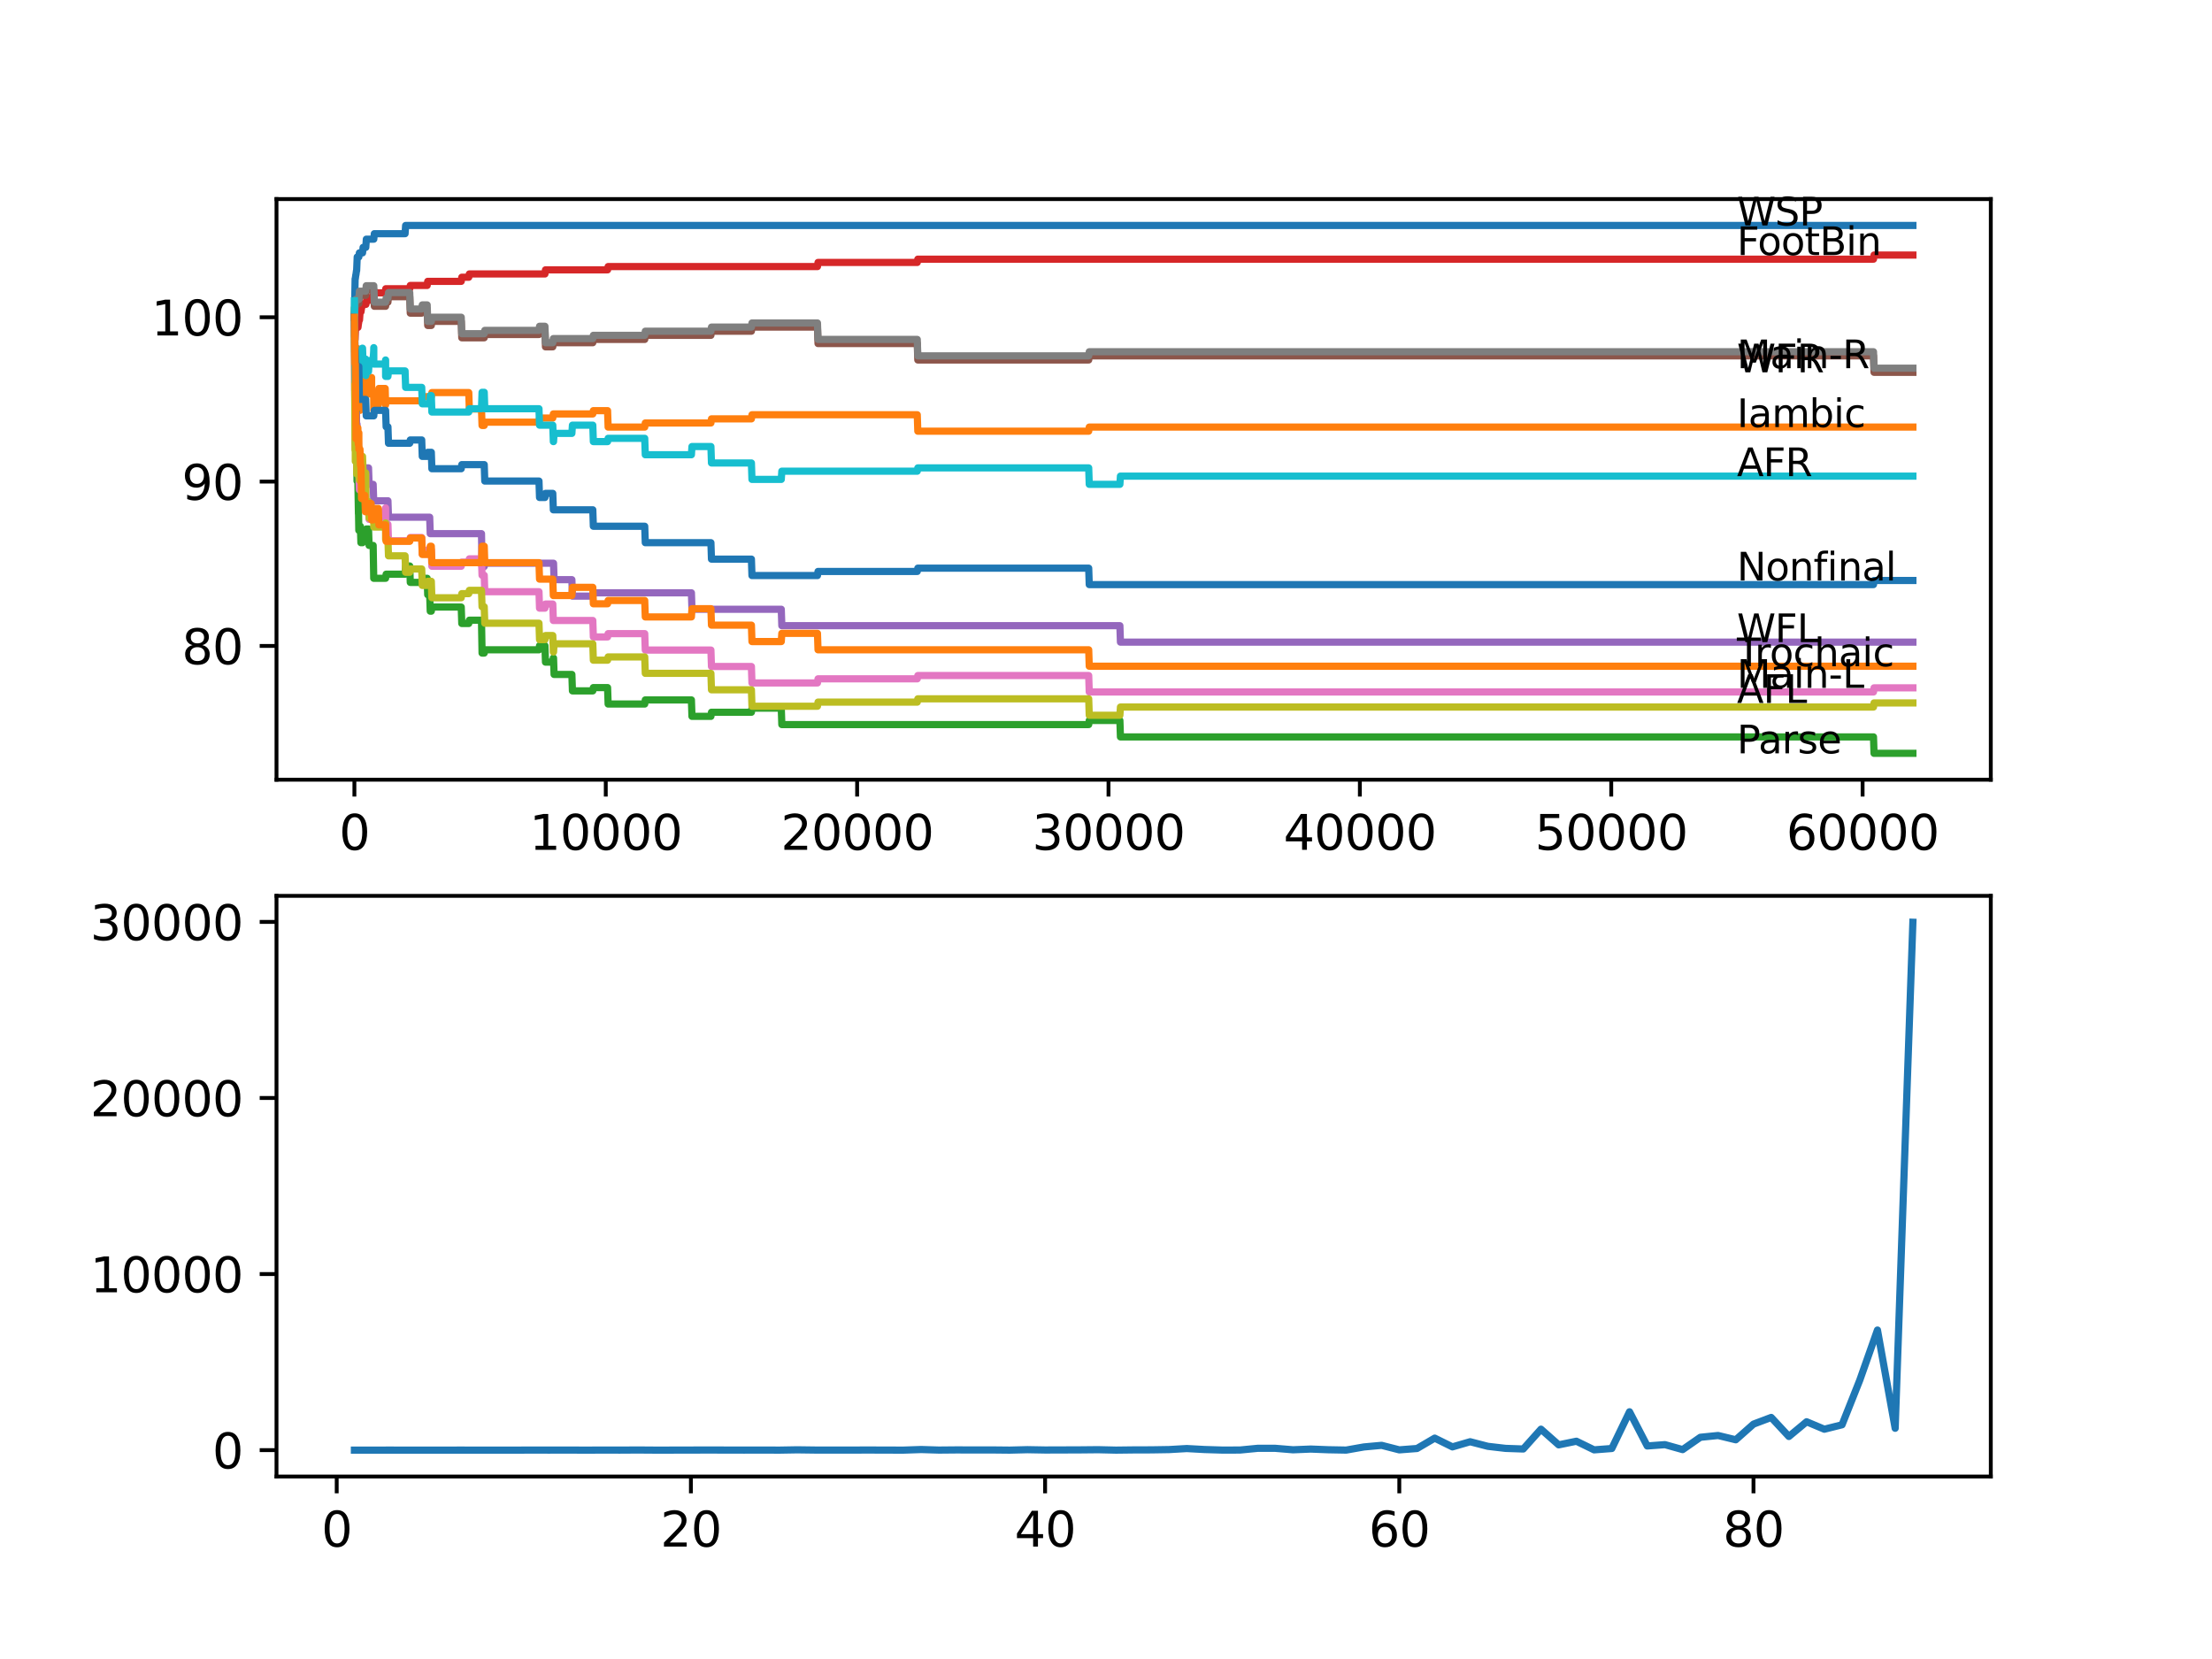 <?xml version="1.0" encoding="utf-8" standalone="no"?>
<!DOCTYPE svg PUBLIC "-//W3C//DTD SVG 1.1//EN"
  "http://www.w3.org/Graphics/SVG/1.1/DTD/svg11.dtd">
<svg xmlns:xlink="http://www.w3.org/1999/xlink" width="460.8pt" height="345.6pt" viewBox="0 0 460.8 345.6" xmlns="http://www.w3.org/2000/svg" version="1.1">
 <defs>
  <style type="text/css">*{stroke-linejoin: round; stroke-linecap: butt}</style>
 </defs>
 <g id="figure_1">
  <g id="patch_1">
   <path d="M 0 345.6 
L 460.8 345.6 
L 460.8 0 
L 0 0 
z
" style="fill: #ffffff"/>
  </g>
  <g id="axes_1">
   <g id="patch_2">
    <path d="M 57.6 162.432 
L 414.72 162.432 
L 414.72 41.472 
L 57.6 41.472 
z
" style="fill: #ffffff"/>
   </g>
   <g id="matplotlib.axis_1">
    <g id="xtick_1">
     <g id="line2d_1">
      <defs>
       <path id="m74690808aa" d="M 0 0 
L 0 3.5 
" style="stroke: #000000; stroke-width: 0.8"/>
      </defs>
      <g>
       <use xlink:href="#m74690808aa" x="73.827" y="162.432" style="stroke: #000000; stroke-width: 0.8"/>
      </g>
     </g>
     <g id="text_1">
      <!-- 0 -->
      <g transform="translate(70.646 177.03)scale(0.1 -0.1)">
       <defs>
        <path id="DejaVuSans-30" d="M 2034 4250 
Q 1547 4250 1301 3770 
Q 1056 3291 1056 2328 
Q 1056 1369 1301 889 
Q 1547 409 2034 409 
Q 2525 409 2770 889 
Q 3016 1369 3016 2328 
Q 3016 3291 2770 3770 
Q 2525 4250 2034 4250 
z
M 2034 4750 
Q 2819 4750 3233 4129 
Q 3647 3509 3647 2328 
Q 3647 1150 3233 529 
Q 2819 -91 2034 -91 
Q 1250 -91 836 529 
Q 422 1150 422 2328 
Q 422 3509 836 4129 
Q 1250 4750 2034 4750 
z
" transform="scale(0.016)"/>
       </defs>
       <use xlink:href="#DejaVuSans-30"/>
      </g>
     </g>
    </g>
    <g id="xtick_2">
     <g id="line2d_2">
      <g>
       <use xlink:href="#m74690808aa" x="126.192" y="162.432" style="stroke: #000000; stroke-width: 0.8"/>
      </g>
     </g>
     <g id="text_2">
      <!-- 10000 -->
      <g transform="translate(110.286 177.03)scale(0.1 -0.1)">
       <defs>
        <path id="DejaVuSans-31" d="M 794 531 
L 1825 531 
L 1825 4091 
L 703 3866 
L 703 4441 
L 1819 4666 
L 2450 4666 
L 2450 531 
L 3481 531 
L 3481 0 
L 794 0 
L 794 531 
z
" transform="scale(0.016)"/>
       </defs>
       <use xlink:href="#DejaVuSans-31"/>
       <use xlink:href="#DejaVuSans-30" x="63.623"/>
       <use xlink:href="#DejaVuSans-30" x="127.246"/>
       <use xlink:href="#DejaVuSans-30" x="190.869"/>
       <use xlink:href="#DejaVuSans-30" x="254.492"/>
      </g>
     </g>
    </g>
    <g id="xtick_3">
     <g id="line2d_3">
      <g>
       <use xlink:href="#m74690808aa" x="178.556" y="162.432" style="stroke: #000000; stroke-width: 0.8"/>
      </g>
     </g>
     <g id="text_3">
      <!-- 20000 -->
      <g transform="translate(162.65 177.03)scale(0.1 -0.1)">
       <defs>
        <path id="DejaVuSans-32" d="M 1228 531 
L 3431 531 
L 3431 0 
L 469 0 
L 469 531 
Q 828 903 1448 1529 
Q 2069 2156 2228 2338 
Q 2531 2678 2651 2914 
Q 2772 3150 2772 3378 
Q 2772 3750 2511 3984 
Q 2250 4219 1831 4219 
Q 1534 4219 1204 4116 
Q 875 4013 500 3803 
L 500 4441 
Q 881 4594 1212 4672 
Q 1544 4750 1819 4750 
Q 2544 4750 2975 4387 
Q 3406 4025 3406 3419 
Q 3406 3131 3298 2873 
Q 3191 2616 2906 2266 
Q 2828 2175 2409 1742 
Q 1991 1309 1228 531 
z
" transform="scale(0.016)"/>
       </defs>
       <use xlink:href="#DejaVuSans-32"/>
       <use xlink:href="#DejaVuSans-30" x="63.623"/>
       <use xlink:href="#DejaVuSans-30" x="127.246"/>
       <use xlink:href="#DejaVuSans-30" x="190.869"/>
       <use xlink:href="#DejaVuSans-30" x="254.492"/>
      </g>
     </g>
    </g>
    <g id="xtick_4">
     <g id="line2d_4">
      <g>
       <use xlink:href="#m74690808aa" x="230.921" y="162.432" style="stroke: #000000; stroke-width: 0.8"/>
      </g>
     </g>
     <g id="text_4">
      <!-- 30000 -->
      <g transform="translate(215.015 177.03)scale(0.1 -0.1)">
       <defs>
        <path id="DejaVuSans-33" d="M 2597 2516 
Q 3050 2419 3304 2112 
Q 3559 1806 3559 1356 
Q 3559 666 3084 287 
Q 2609 -91 1734 -91 
Q 1441 -91 1130 -33 
Q 819 25 488 141 
L 488 750 
Q 750 597 1062 519 
Q 1375 441 1716 441 
Q 2309 441 2620 675 
Q 2931 909 2931 1356 
Q 2931 1769 2642 2001 
Q 2353 2234 1838 2234 
L 1294 2234 
L 1294 2753 
L 1863 2753 
Q 2328 2753 2575 2939 
Q 2822 3125 2822 3475 
Q 2822 3834 2567 4026 
Q 2313 4219 1838 4219 
Q 1578 4219 1281 4162 
Q 984 4106 628 3988 
L 628 4550 
Q 988 4650 1302 4700 
Q 1616 4750 1894 4750 
Q 2613 4750 3031 4423 
Q 3450 4097 3450 3541 
Q 3450 3153 3228 2886 
Q 3006 2619 2597 2516 
z
" transform="scale(0.016)"/>
       </defs>
       <use xlink:href="#DejaVuSans-33"/>
       <use xlink:href="#DejaVuSans-30" x="63.623"/>
       <use xlink:href="#DejaVuSans-30" x="127.246"/>
       <use xlink:href="#DejaVuSans-30" x="190.869"/>
       <use xlink:href="#DejaVuSans-30" x="254.492"/>
      </g>
     </g>
    </g>
    <g id="xtick_5">
     <g id="line2d_5">
      <g>
       <use xlink:href="#m74690808aa" x="283.285" y="162.432" style="stroke: #000000; stroke-width: 0.8"/>
      </g>
     </g>
     <g id="text_5">
      <!-- 40000 -->
      <g transform="translate(267.379 177.03)scale(0.1 -0.1)">
       <defs>
        <path id="DejaVuSans-34" d="M 2419 4116 
L 825 1625 
L 2419 1625 
L 2419 4116 
z
M 2253 4666 
L 3047 4666 
L 3047 1625 
L 3713 1625 
L 3713 1100 
L 3047 1100 
L 3047 0 
L 2419 0 
L 2419 1100 
L 313 1100 
L 313 1709 
L 2253 4666 
z
" transform="scale(0.016)"/>
       </defs>
       <use xlink:href="#DejaVuSans-34"/>
       <use xlink:href="#DejaVuSans-30" x="63.623"/>
       <use xlink:href="#DejaVuSans-30" x="127.246"/>
       <use xlink:href="#DejaVuSans-30" x="190.869"/>
       <use xlink:href="#DejaVuSans-30" x="254.492"/>
      </g>
     </g>
    </g>
    <g id="xtick_6">
     <g id="line2d_6">
      <g>
       <use xlink:href="#m74690808aa" x="335.65" y="162.432" style="stroke: #000000; stroke-width: 0.8"/>
      </g>
     </g>
     <g id="text_6">
      <!-- 50000 -->
      <g transform="translate(319.744 177.03)scale(0.1 -0.1)">
       <defs>
        <path id="DejaVuSans-35" d="M 691 4666 
L 3169 4666 
L 3169 4134 
L 1269 4134 
L 1269 2991 
Q 1406 3038 1543 3061 
Q 1681 3084 1819 3084 
Q 2600 3084 3056 2656 
Q 3513 2228 3513 1497 
Q 3513 744 3044 326 
Q 2575 -91 1722 -91 
Q 1428 -91 1123 -41 
Q 819 9 494 109 
L 494 744 
Q 775 591 1075 516 
Q 1375 441 1709 441 
Q 2250 441 2565 725 
Q 2881 1009 2881 1497 
Q 2881 1984 2565 2268 
Q 2250 2553 1709 2553 
Q 1456 2553 1204 2497 
Q 953 2441 691 2322 
L 691 4666 
z
" transform="scale(0.016)"/>
       </defs>
       <use xlink:href="#DejaVuSans-35"/>
       <use xlink:href="#DejaVuSans-30" x="63.623"/>
       <use xlink:href="#DejaVuSans-30" x="127.246"/>
       <use xlink:href="#DejaVuSans-30" x="190.869"/>
       <use xlink:href="#DejaVuSans-30" x="254.492"/>
      </g>
     </g>
    </g>
    <g id="xtick_7">
     <g id="line2d_7">
      <g>
       <use xlink:href="#m74690808aa" x="388.014" y="162.432" style="stroke: #000000; stroke-width: 0.8"/>
      </g>
     </g>
     <g id="text_7">
      <!-- 60000 -->
      <g transform="translate(372.108 177.03)scale(0.1 -0.1)">
       <defs>
        <path id="DejaVuSans-36" d="M 2113 2584 
Q 1688 2584 1439 2293 
Q 1191 2003 1191 1497 
Q 1191 994 1439 701 
Q 1688 409 2113 409 
Q 2538 409 2786 701 
Q 3034 994 3034 1497 
Q 3034 2003 2786 2293 
Q 2538 2584 2113 2584 
z
M 3366 4563 
L 3366 3988 
Q 3128 4100 2886 4159 
Q 2644 4219 2406 4219 
Q 1781 4219 1451 3797 
Q 1122 3375 1075 2522 
Q 1259 2794 1537 2939 
Q 1816 3084 2150 3084 
Q 2853 3084 3261 2657 
Q 3669 2231 3669 1497 
Q 3669 778 3244 343 
Q 2819 -91 2113 -91 
Q 1303 -91 875 529 
Q 447 1150 447 2328 
Q 447 3434 972 4092 
Q 1497 4750 2381 4750 
Q 2619 4750 2861 4703 
Q 3103 4656 3366 4563 
z
" transform="scale(0.016)"/>
       </defs>
       <use xlink:href="#DejaVuSans-36"/>
       <use xlink:href="#DejaVuSans-30" x="63.623"/>
       <use xlink:href="#DejaVuSans-30" x="127.246"/>
       <use xlink:href="#DejaVuSans-30" x="190.869"/>
       <use xlink:href="#DejaVuSans-30" x="254.492"/>
      </g>
     </g>
    </g>
   </g>
   <g id="matplotlib.axis_2">
    <g id="ytick_1">
     <g id="line2d_8">
      <defs>
       <path id="ma8c30346f3" d="M 0 0 
L -3.5 0 
" style="stroke: #000000; stroke-width: 0.8"/>
      </defs>
      <g>
       <use xlink:href="#ma8c30346f3" x="57.6" y="134.564" style="stroke: #000000; stroke-width: 0.8"/>
      </g>
     </g>
     <g id="text_8">
      <!-- 80 -->
      <g transform="translate(37.875 138.364)scale(0.1 -0.1)">
       <defs>
        <path id="DejaVuSans-38" d="M 2034 2216 
Q 1584 2216 1326 1975 
Q 1069 1734 1069 1313 
Q 1069 891 1326 650 
Q 1584 409 2034 409 
Q 2484 409 2743 651 
Q 3003 894 3003 1313 
Q 3003 1734 2745 1975 
Q 2488 2216 2034 2216 
z
M 1403 2484 
Q 997 2584 770 2862 
Q 544 3141 544 3541 
Q 544 4100 942 4425 
Q 1341 4750 2034 4750 
Q 2731 4750 3128 4425 
Q 3525 4100 3525 3541 
Q 3525 3141 3298 2862 
Q 3072 2584 2669 2484 
Q 3125 2378 3379 2068 
Q 3634 1759 3634 1313 
Q 3634 634 3220 271 
Q 2806 -91 2034 -91 
Q 1263 -91 848 271 
Q 434 634 434 1313 
Q 434 1759 690 2068 
Q 947 2378 1403 2484 
z
M 1172 3481 
Q 1172 3119 1398 2916 
Q 1625 2713 2034 2713 
Q 2441 2713 2670 2916 
Q 2900 3119 2900 3481 
Q 2900 3844 2670 4047 
Q 2441 4250 2034 4250 
Q 1625 4250 1398 4047 
Q 1172 3844 1172 3481 
z
" transform="scale(0.016)"/>
       </defs>
       <use xlink:href="#DejaVuSans-38"/>
       <use xlink:href="#DejaVuSans-30" x="63.623"/>
      </g>
     </g>
    </g>
    <g id="ytick_2">
     <g id="line2d_9">
      <g>
       <use xlink:href="#ma8c30346f3" x="57.6" y="100.326" style="stroke: #000000; stroke-width: 0.8"/>
      </g>
     </g>
     <g id="text_9">
      <!-- 90 -->
      <g transform="translate(37.875 104.125)scale(0.1 -0.1)">
       <defs>
        <path id="DejaVuSans-39" d="M 703 97 
L 703 672 
Q 941 559 1184 500 
Q 1428 441 1663 441 
Q 2288 441 2617 861 
Q 2947 1281 2994 2138 
Q 2813 1869 2534 1725 
Q 2256 1581 1919 1581 
Q 1219 1581 811 2004 
Q 403 2428 403 3163 
Q 403 3881 828 4315 
Q 1253 4750 1959 4750 
Q 2769 4750 3195 4129 
Q 3622 3509 3622 2328 
Q 3622 1225 3098 567 
Q 2575 -91 1691 -91 
Q 1453 -91 1209 -44 
Q 966 3 703 97 
z
M 1959 2075 
Q 2384 2075 2632 2365 
Q 2881 2656 2881 3163 
Q 2881 3666 2632 3958 
Q 2384 4250 1959 4250 
Q 1534 4250 1286 3958 
Q 1038 3666 1038 3163 
Q 1038 2656 1286 2365 
Q 1534 2075 1959 2075 
z
" transform="scale(0.016)"/>
       </defs>
       <use xlink:href="#DejaVuSans-39"/>
       <use xlink:href="#DejaVuSans-30" x="63.623"/>
      </g>
     </g>
    </g>
    <g id="ytick_3">
     <g id="line2d_10">
      <g>
       <use xlink:href="#ma8c30346f3" x="57.6" y="66.087" style="stroke: #000000; stroke-width: 0.8"/>
      </g>
     </g>
     <g id="text_10">
      <!-- 100 -->
      <g transform="translate(31.512 69.886)scale(0.1 -0.1)">
       <use xlink:href="#DejaVuSans-31"/>
       <use xlink:href="#DejaVuSans-30" x="63.623"/>
       <use xlink:href="#DejaVuSans-30" x="127.246"/>
      </g>
     </g>
    </g>
   </g>
   <g id="line2d_11">
    <path d="M 73.833 66.087 
L 73.979 58.098 
L 74.011 58.098 
L 74.126 57.242 
L 74.147 57.242 
L 74.262 56.386 
L 74.294 56.386 
L 74.414 53.533 
L 74.749 53.533 
L 74.864 52.677 
L 75.524 52.677 
L 75.639 51.535 
L 76.2 51.535 
L 76.315 49.823 
L 77.865 49.823 
L 77.98 48.682 
L 84.384 48.682 
L 84.499 46.97 
L 398.487 46.97 
L 398.487 46.97 
" clip-path="url(#pec6a83ce6c)" style="fill: none; stroke: #1f77b4; stroke-width: 1.5; stroke-linecap: square"/>
   </g>
   <g id="line2d_12">
    <path d="M 73.833 66.087 
L 73.854 66.087 
L 73.969 80.924 
L 73.985 79.212 
L 74.011 79.212 
L 74.058 80.638 
L 74.147 72.649 
L 74.262 76.073 
L 74.55 76.073 
L 74.571 72.649 
L 74.66 76.073 
L 74.692 76.073 
L 74.754 79.497 
L 74.801 78.641 
L 74.89 78.641 
L 74.99 85.489 
L 75.006 82.065 
L 75.199 82.065 
L 75.315 78.641 
L 75.357 78.641 
L 75.472 82.065 
L 75.995 82.065 
L 76.111 78.641 
L 76.231 78.641 
L 76.346 82.065 
L 77.31 82.065 
L 77.414 78.641 
L 77.42 82.065 
L 77.849 82.065 
L 77.865 85.489 
L 77.959 84.348 
L 78.813 84.348 
L 78.928 80.924 
L 80.242 80.924 
L 80.326 84.348 
L 80.352 83.492 
L 87.851 83.492 
L 87.966 82.636 
L 89.851 82.636 
L 89.966 81.78 
L 97.653 81.78 
L 97.769 85.204 
L 100.303 85.204 
L 100.418 88.627 
L 100.874 88.627 
L 100.989 87.943 
L 112.279 87.943 
L 112.394 87.087 
L 115.154 87.087 
L 115.269 86.231 
L 123.49 86.231 
L 123.605 85.546 
L 126.569 85.546 
L 126.684 88.97 
L 134.308 88.97 
L 134.424 88.114 
L 148.096 88.114 
L 148.211 87.258 
L 156.532 87.258 
L 156.647 86.402 
L 191.082 86.402 
L 191.197 89.826 
L 226.795 89.826 
L 226.91 88.97 
L 398.487 88.97 
L 398.487 88.97 
" clip-path="url(#pec6a83ce6c)" style="fill: none; stroke: #ff7f0e; stroke-width: 1.5; stroke-linecap: square"/>
   </g>
   <g id="line2d_13">
    <path d="M 73.833 66.087 
L 73.854 64.09 
L 73.885 73.22 
L 73.906 73.22 
L 74.032 84.062 
L 74.053 84.062 
L 74.084 83.377 
L 74.089 86.801 
L 74.142 86.801 
L 74.147 86.801 
L 74.246 85.945 
L 74.377 100.212 
L 74.55 100.212 
L 74.671 107.059 
L 74.692 107.059 
L 74.749 110.483 
L 74.801 109.627 
L 75.069 109.627 
L 75.184 113.051 
L 75.524 113.051 
L 75.639 111.91 
L 76.2 111.91 
L 76.315 110.198 
L 76.77 110.198 
L 76.886 113.622 
L 77.734 113.622 
L 77.854 120.469 
L 80.326 120.469 
L 80.441 119.614 
L 84.384 119.614 
L 84.499 117.902 
L 85.353 117.902 
L 85.468 121.325 
L 87.851 121.325 
L 87.966 120.469 
L 88.987 120.469 
L 89.102 123.893 
L 89.511 123.893 
L 89.626 127.317 
L 89.851 127.317 
L 89.966 126.461 
L 96.082 126.461 
L 96.198 129.885 
L 97.653 129.885 
L 97.769 129.2 
L 100.303 129.2 
L 100.423 136.048 
L 100.874 136.048 
L 100.989 135.363 
L 112.279 135.363 
L 112.394 134.507 
L 113.52 134.507 
L 113.635 137.931 
L 115.154 137.931 
L 115.269 137.075 
L 115.311 137.075 
L 115.426 140.499 
L 119.133 140.499 
L 119.248 143.923 
L 123.49 143.923 
L 123.605 143.238 
L 126.569 143.238 
L 126.684 146.662 
L 134.308 146.662 
L 134.424 145.806 
L 144.033 145.806 
L 144.148 149.23 
L 148.096 149.23 
L 148.211 148.374 
L 156.532 148.374 
L 156.647 147.518 
L 162.753 147.518 
L 162.868 150.942 
L 226.795 150.942 
L 226.91 150.086 
L 233.293 150.086 
L 233.408 153.51 
L 390.282 153.51 
L 390.397 156.934 
L 398.487 156.934 
L 398.487 156.934 
" clip-path="url(#pec6a83ce6c)" style="fill: none; stroke: #2ca02c; stroke-width: 1.5; stroke-linecap: square"/>
   </g>
   <g id="line2d_14">
    <path d="M 73.833 69.511 
L 73.854 69.511 
L 73.917 67.285 
L 73.922 70.709 
L 73.953 70.709 
L 73.958 70.709 
L 74.079 68.198 
L 74.571 68.198 
L 74.686 67.342 
L 74.692 67.342 
L 74.807 66.657 
L 74.89 66.657 
L 75.011 64.946 
L 75.205 64.946 
L 75.32 64.09 
L 75.357 64.09 
L 75.472 63.405 
L 76.231 63.405 
L 76.346 62.549 
L 77.414 62.549 
L 77.53 61.693 
L 77.849 61.693 
L 77.964 61.008 
L 80.242 61.008 
L 80.357 60.152 
L 85.353 60.152 
L 85.468 59.467 
L 88.987 59.467 
L 89.102 58.611 
L 96.082 58.611 
L 96.198 57.755 
L 97.653 57.755 
L 97.769 57.071 
L 113.52 57.071 
L 113.635 56.215 
L 126.569 56.215 
L 126.684 55.53 
L 170.293 55.53 
L 170.409 54.674 
L 191.082 54.674 
L 191.197 53.989 
L 390.282 53.989 
L 390.397 53.133 
L 398.487 53.133 
L 398.487 53.133 
" clip-path="url(#pec6a83ce6c)" style="fill: none; stroke: #d62728; stroke-width: 1.5; stroke-linecap: square"/>
   </g>
   <g id="line2d_15">
    <path d="M 73.833 66.087 
L 73.838 66.087 
L 73.854 65.231 
L 73.88 74.361 
L 74 83.492 
L 74.026 83.492 
L 74.142 86.915 
L 74.147 86.915 
L 74.246 86.059 
L 74.294 89.483 
L 74.356 88.342 
L 74.367 88.342 
L 74.482 91.766 
L 74.639 91.766 
L 74.754 95.19 
L 75.069 95.19 
L 75.184 98.614 
L 75.524 98.614 
L 75.639 97.472 
L 76.77 97.472 
L 76.886 100.896 
L 77.734 100.896 
L 77.849 104.32 
L 80.813 104.32 
L 80.928 107.744 
L 89.511 107.744 
L 89.626 111.168 
L 100.303 111.168 
L 100.423 118.016 
L 100.874 118.016 
L 100.989 117.331 
L 115.311 117.331 
L 115.426 120.755 
L 119.133 120.755 
L 119.248 124.179 
L 123.49 124.179 
L 123.605 123.494 
L 144.033 123.494 
L 144.148 126.918 
L 162.753 126.918 
L 162.868 130.342 
L 233.293 130.342 
L 233.408 133.766 
L 398.487 133.766 
L 398.487 133.766 
" clip-path="url(#pec6a83ce6c)" style="fill: none; stroke: #9467bd; stroke-width: 1.5; stroke-linecap: square"/>
   </g>
   <g id="line2d_16">
    <path d="M 73.833 66.087 
L 73.848 66.087 
L 73.964 64.09 
L 74.011 64.09 
L 74.126 63.234 
L 74.749 63.234 
L 74.87 61.522 
L 76.179 61.522 
L 76.294 60.38 
L 77.865 60.38 
L 77.98 63.804 
L 80.326 63.804 
L 80.441 62.948 
L 80.813 62.948 
L 80.928 61.807 
L 85.353 61.807 
L 85.468 65.231 
L 87.851 65.231 
L 87.966 64.375 
L 88.987 64.375 
L 89.102 67.799 
L 89.851 67.799 
L 89.966 66.943 
L 96.082 66.943 
L 96.198 70.367 
L 100.874 70.367 
L 100.989 69.682 
L 112.279 69.682 
L 112.394 68.826 
L 113.52 68.826 
L 113.635 72.25 
L 115.154 72.25 
L 115.269 71.394 
L 123.49 71.394 
L 123.605 70.709 
L 134.308 70.709 
L 134.424 69.853 
L 148.096 69.853 
L 148.211 68.997 
L 156.532 68.997 
L 156.647 68.141 
L 170.293 68.141 
L 170.409 71.565 
L 191.082 71.565 
L 191.197 74.989 
L 226.795 74.989 
L 226.91 74.133 
L 390.282 74.133 
L 390.397 77.557 
L 398.487 77.557 
L 398.487 77.557 
" clip-path="url(#pec6a83ce6c)" style="fill: none; stroke: #8c564b; stroke-width: 1.5; stroke-linecap: square"/>
   </g>
   <g id="line2d_17">
    <path d="M 73.833 69.511 
L 73.838 68.369 
L 73.88 81.38 
L 73.885 80.695 
L 74.006 90.111 
L 74.011 90.111 
L 74.026 93.535 
L 74.121 92.165 
L 74.147 92.165 
L 74.152 95.589 
L 74.257 94.448 
L 74.294 94.448 
L 74.346 97.872 
L 74.403 96.731 
L 74.571 96.731 
L 74.686 95.875 
L 74.692 95.875 
L 74.749 95.19 
L 74.754 98.614 
L 74.87 102.038 
L 74.89 102.038 
L 75.011 100.326 
L 75.205 100.326 
L 75.32 99.47 
L 75.357 99.47 
L 75.472 98.785 
L 76.179 98.785 
L 76.231 105.633 
L 76.294 104.777 
L 76.77 104.777 
L 76.886 108.201 
L 77.414 108.201 
L 77.53 107.345 
L 77.849 107.345 
L 77.964 106.66 
L 80.242 106.66 
L 80.326 105.804 
L 80.331 109.228 
L 80.336 109.228 
L 80.813 109.228 
L 80.928 112.652 
L 85.353 112.652 
L 85.468 111.967 
L 87.851 111.967 
L 87.966 115.391 
L 88.987 115.391 
L 89.102 114.535 
L 89.851 114.535 
L 89.966 117.959 
L 96.082 117.959 
L 96.198 117.103 
L 97.653 117.103 
L 97.769 116.418 
L 100.303 116.418 
L 100.418 119.842 
L 100.874 119.842 
L 100.989 123.266 
L 112.279 123.266 
L 112.394 126.69 
L 113.52 126.69 
L 113.635 125.834 
L 115.154 125.834 
L 115.269 129.257 
L 123.49 129.257 
L 123.605 132.681 
L 126.569 132.681 
L 126.684 131.997 
L 134.308 131.997 
L 134.424 135.42 
L 148.096 135.42 
L 148.211 138.844 
L 156.532 138.844 
L 156.647 142.268 
L 170.293 142.268 
L 170.409 141.412 
L 191.082 141.412 
L 191.197 140.727 
L 226.795 140.727 
L 226.91 144.151 
L 390.282 144.151 
L 390.397 143.295 
L 398.487 143.295 
L 398.487 143.295 
" clip-path="url(#pec6a83ce6c)" style="fill: none; stroke: #e377c2; stroke-width: 1.5; stroke-linecap: square"/>
   </g>
   <g id="line2d_18">
    <path d="M 73.833 66.087 
L 73.848 66.087 
L 73.969 63.234 
L 74.011 63.234 
L 74.126 62.378 
L 74.749 62.378 
L 74.87 60.666 
L 76.179 60.666 
L 76.294 59.524 
L 77.865 59.524 
L 77.98 62.948 
L 80.326 62.948 
L 80.441 62.092 
L 80.813 62.092 
L 80.928 60.951 
L 85.353 60.951 
L 85.468 64.375 
L 87.851 64.375 
L 87.966 63.519 
L 88.987 63.519 
L 89.102 66.943 
L 89.851 66.943 
L 89.966 66.087 
L 96.082 66.087 
L 96.198 69.511 
L 100.874 69.511 
L 100.989 68.826 
L 112.279 68.826 
L 112.394 67.97 
L 113.52 67.97 
L 113.635 71.394 
L 115.154 71.394 
L 115.269 70.538 
L 123.49 70.538 
L 123.605 69.853 
L 134.308 69.853 
L 134.424 68.997 
L 148.096 68.997 
L 148.211 68.141 
L 156.532 68.141 
L 156.647 67.285 
L 170.293 67.285 
L 170.409 70.709 
L 191.082 70.709 
L 191.197 74.133 
L 226.795 74.133 
L 226.91 73.277 
L 390.282 73.277 
L 390.397 76.701 
L 398.487 76.701 
L 398.487 76.701 
" clip-path="url(#pec6a83ce6c)" style="fill: none; stroke: #7f7f7f; stroke-width: 1.5; stroke-linecap: square"/>
   </g>
   <g id="line2d_19">
    <path d="M 73.833 69.511 
L 73.958 93.82 
L 73.974 92.679 
L 74.011 92.679 
L 74.016 96.103 
L 74.089 92.451 
L 74.121 92.451 
L 74.147 92.451 
L 74.152 95.875 
L 74.257 93.021 
L 74.273 93.021 
L 74.294 91.88 
L 74.314 98.728 
L 74.372 94.733 
L 74.571 94.733 
L 74.686 93.877 
L 74.692 93.877 
L 74.749 93.193 
L 74.754 96.616 
L 74.87 100.04 
L 74.89 100.04 
L 75.011 98.328 
L 75.069 98.328 
L 75.184 96.616 
L 75.205 96.616 
L 75.32 95.76 
L 75.357 95.76 
L 75.472 95.076 
L 75.524 95.076 
L 75.639 98.5 
L 76.179 98.5 
L 76.231 105.347 
L 76.294 104.491 
L 76.77 104.491 
L 76.886 107.915 
L 77.414 107.915 
L 77.53 107.059 
L 77.849 107.059 
L 77.865 106.375 
L 77.87 109.798 
L 77.938 109.798 
L 80.242 109.798 
L 80.326 108.942 
L 80.331 112.366 
L 80.336 112.366 
L 80.813 112.366 
L 80.928 115.79 
L 84.384 115.79 
L 84.499 119.214 
L 85.353 119.214 
L 85.468 118.529 
L 87.851 118.529 
L 87.966 121.953 
L 88.987 121.953 
L 89.102 121.097 
L 89.851 121.097 
L 89.966 124.521 
L 96.082 124.521 
L 96.198 123.665 
L 97.653 123.665 
L 97.769 122.98 
L 100.303 122.98 
L 100.418 126.404 
L 100.874 126.404 
L 100.989 129.828 
L 112.279 129.828 
L 112.394 133.252 
L 113.52 133.252 
L 113.635 132.396 
L 115.154 132.396 
L 115.269 135.82 
L 115.311 135.82 
L 115.426 134.108 
L 123.49 134.108 
L 123.605 137.532 
L 126.569 137.532 
L 126.684 136.847 
L 134.308 136.847 
L 134.424 140.271 
L 148.096 140.271 
L 148.211 143.695 
L 156.532 143.695 
L 156.647 147.119 
L 170.293 147.119 
L 170.409 146.263 
L 191.082 146.263 
L 191.197 145.578 
L 226.795 145.578 
L 226.91 149.002 
L 233.293 149.002 
L 233.408 147.29 
L 390.282 147.29 
L 390.397 146.434 
L 398.487 146.434 
L 398.487 146.434 
" clip-path="url(#pec6a83ce6c)" style="fill: none; stroke: #bcbd22; stroke-width: 1.5; stroke-linecap: square"/>
   </g>
   <g id="line2d_20">
    <path d="M 73.833 62.663 
L 73.958 78.983 
L 73.964 77.842 
L 73.969 77.842 
L 74.011 76.13 
L 74.016 79.554 
L 74.079 77.043 
L 74.084 77.043 
L 74.147 75.902 
L 74.152 79.326 
L 74.189 78.185 
L 74.246 78.185 
L 74.294 75.331 
L 74.314 82.179 
L 74.341 82.179 
L 74.346 82.179 
L 74.472 78.185 
L 74.55 78.185 
L 74.571 81.608 
L 74.66 79.041 
L 74.692 79.041 
L 74.812 77.5 
L 74.89 77.5 
L 75.011 75.788 
L 75.069 75.788 
L 75.184 74.076 
L 75.205 74.076 
L 75.32 73.22 
L 75.357 73.22 
L 75.472 72.535 
L 75.524 72.535 
L 75.639 75.959 
L 76.179 75.959 
L 76.2 74.818 
L 76.205 78.242 
L 76.278 77.386 
L 76.77 77.386 
L 76.886 75.674 
L 77.414 75.674 
L 77.53 74.818 
L 77.734 74.818 
L 77.849 73.106 
L 77.865 72.421 
L 77.87 75.845 
L 77.938 75.845 
L 80.242 75.845 
L 80.326 74.989 
L 80.331 78.413 
L 80.336 78.413 
L 80.813 78.413 
L 80.928 77.272 
L 84.384 77.272 
L 84.499 80.695 
L 87.851 80.695 
L 87.966 84.119 
L 89.511 84.119 
L 89.626 82.407 
L 89.851 82.407 
L 89.966 85.831 
L 97.653 85.831 
L 97.769 85.146 
L 100.303 85.146 
L 100.423 81.723 
L 100.874 81.723 
L 100.989 85.146 
L 112.279 85.146 
L 112.394 88.57 
L 115.154 88.57 
L 115.269 91.994 
L 115.311 91.994 
L 115.426 90.282 
L 119.133 90.282 
L 119.248 88.57 
L 123.49 88.57 
L 123.605 91.994 
L 126.569 91.994 
L 126.684 91.309 
L 134.308 91.309 
L 134.424 94.733 
L 144.033 94.733 
L 144.148 93.021 
L 148.096 93.021 
L 148.211 96.445 
L 156.532 96.445 
L 156.647 99.869 
L 162.753 99.869 
L 162.868 98.157 
L 191.082 98.157 
L 191.197 97.472 
L 226.795 97.472 
L 226.91 100.896 
L 233.293 100.896 
L 233.408 99.184 
L 398.487 99.184 
L 398.487 99.184 
" clip-path="url(#pec6a83ce6c)" style="fill: none; stroke: #17becf; stroke-width: 1.5; stroke-linecap: square"/>
   </g>
   <g id="line2d_21">
    <path d="M 73.833 66.087 
L 73.848 66.087 
L 73.969 72.935 
L 74.011 72.935 
L 74.126 76.358 
L 74.749 76.358 
L 74.87 83.206 
L 76.179 83.206 
L 76.294 86.63 
L 77.865 86.63 
L 77.98 85.489 
L 80.326 85.489 
L 80.441 88.913 
L 80.813 88.913 
L 80.928 92.337 
L 85.353 92.337 
L 85.468 91.652 
L 87.851 91.652 
L 87.966 95.076 
L 88.987 95.076 
L 89.102 94.22 
L 89.851 94.22 
L 89.966 97.644 
L 96.082 97.644 
L 96.198 96.788 
L 100.874 96.788 
L 100.989 100.212 
L 112.279 100.212 
L 112.394 103.635 
L 113.52 103.635 
L 113.635 102.779 
L 115.154 102.779 
L 115.269 106.203 
L 123.49 106.203 
L 123.605 109.627 
L 134.308 109.627 
L 134.424 113.051 
L 148.096 113.051 
L 148.211 116.475 
L 156.532 116.475 
L 156.647 119.899 
L 170.293 119.899 
L 170.409 119.043 
L 191.082 119.043 
L 191.197 118.358 
L 226.795 118.358 
L 226.91 121.782 
L 390.282 121.782 
L 390.397 120.926 
L 398.487 120.926 
L 398.487 120.926 
" clip-path="url(#pec6a83ce6c)" style="fill: none; stroke: #1f77b4; stroke-width: 1.5; stroke-linecap: square"/>
   </g>
   <g id="line2d_22">
    <path d="M 73.833 66.087 
L 73.958 75.845 
L 74.016 75.845 
L 74.147 88.856 
L 74.152 88 
L 74.157 91.424 
L 74.241 91.424 
L 74.273 91.424 
L 74.393 89.141 
L 74.55 89.141 
L 74.639 92.565 
L 74.66 90.853 
L 74.692 90.853 
L 74.754 90.168 
L 74.76 93.592 
L 74.781 93.592 
L 74.99 93.592 
L 75.105 97.016 
L 75.199 97.016 
L 75.32 103.864 
L 75.357 103.864 
L 75.472 103.179 
L 75.995 103.179 
L 76.111 106.603 
L 76.77 106.603 
L 76.886 104.891 
L 77.31 104.891 
L 77.425 108.315 
L 77.734 108.315 
L 77.849 106.603 
L 77.964 105.918 
L 78.813 105.918 
L 78.928 109.342 
L 80.326 109.342 
L 80.441 112.766 
L 85.353 112.766 
L 85.468 112.081 
L 87.851 112.081 
L 87.966 115.505 
L 89.511 115.505 
L 89.626 113.793 
L 89.851 113.793 
L 89.966 117.217 
L 100.303 117.217 
L 100.423 113.793 
L 100.874 113.793 
L 100.989 117.217 
L 112.279 117.217 
L 112.394 120.641 
L 115.154 120.641 
L 115.269 124.065 
L 119.133 124.065 
L 119.248 122.353 
L 123.49 122.353 
L 123.605 125.777 
L 126.569 125.777 
L 126.684 125.092 
L 134.308 125.092 
L 134.424 128.516 
L 144.033 128.516 
L 144.148 126.804 
L 148.096 126.804 
L 148.211 130.228 
L 156.532 130.228 
L 156.647 133.651 
L 162.753 133.651 
L 162.868 131.939 
L 170.293 131.939 
L 170.409 135.363 
L 226.795 135.363 
L 226.91 138.787 
L 398.487 138.787 
L 398.487 138.787 
" clip-path="url(#pec6a83ce6c)" style="fill: none; stroke: #ff7f0e; stroke-width: 1.5; stroke-linecap: square"/>
   </g>
   <g id="patch_3">
    <path d="M 57.6 162.432 
L 57.6 41.472 
" style="fill: none; stroke: #000000; stroke-width: 0.8; stroke-linejoin: miter; stroke-linecap: square"/>
   </g>
   <g id="patch_4">
    <path d="M 414.72 162.432 
L 414.72 41.472 
" style="fill: none; stroke: #000000; stroke-width: 0.8; stroke-linejoin: miter; stroke-linecap: square"/>
   </g>
   <g id="patch_5">
    <path d="M 57.6 162.432 
L 414.72 162.432 
" style="fill: none; stroke: #000000; stroke-width: 0.8; stroke-linejoin: miter; stroke-linecap: square"/>
   </g>
   <g id="patch_6">
    <path d="M 57.6 41.472 
L 414.72 41.472 
" style="fill: none; stroke: #000000; stroke-width: 0.8; stroke-linejoin: miter; stroke-linecap: square"/>
   </g>
   <g id="text_11">
    <!-- WSP -->
    <g transform="translate(361.832 46.97)scale(0.08 -0.08)">
     <defs>
      <path id="DejaVuSans-57" d="M 213 4666 
L 850 4666 
L 1831 722 
L 2809 4666 
L 3519 4666 
L 4500 722 
L 5478 4666 
L 6119 4666 
L 4947 0 
L 4153 0 
L 3169 4050 
L 2175 0 
L 1381 0 
L 213 4666 
z
" transform="scale(0.016)"/>
      <path id="DejaVuSans-53" d="M 3425 4513 
L 3425 3897 
Q 3066 4069 2747 4153 
Q 2428 4238 2131 4238 
Q 1616 4238 1336 4038 
Q 1056 3838 1056 3469 
Q 1056 3159 1242 3001 
Q 1428 2844 1947 2747 
L 2328 2669 
Q 3034 2534 3370 2195 
Q 3706 1856 3706 1288 
Q 3706 609 3251 259 
Q 2797 -91 1919 -91 
Q 1588 -91 1214 -16 
Q 841 59 441 206 
L 441 856 
Q 825 641 1194 531 
Q 1563 422 1919 422 
Q 2459 422 2753 634 
Q 3047 847 3047 1241 
Q 3047 1584 2836 1778 
Q 2625 1972 2144 2069 
L 1759 2144 
Q 1053 2284 737 2584 
Q 422 2884 422 3419 
Q 422 4038 858 4394 
Q 1294 4750 2059 4750 
Q 2388 4750 2728 4690 
Q 3069 4631 3425 4513 
z
" transform="scale(0.016)"/>
      <path id="DejaVuSans-50" d="M 1259 4147 
L 1259 2394 
L 2053 2394 
Q 2494 2394 2734 2622 
Q 2975 2850 2975 3272 
Q 2975 3691 2734 3919 
Q 2494 4147 2053 4147 
L 1259 4147 
z
M 628 4666 
L 2053 4666 
Q 2838 4666 3239 4311 
Q 3641 3956 3641 3272 
Q 3641 2581 3239 2228 
Q 2838 1875 2053 1875 
L 1259 1875 
L 1259 0 
L 628 0 
L 628 4666 
z
" transform="scale(0.016)"/>
     </defs>
     <use xlink:href="#DejaVuSans-57"/>
     <use xlink:href="#DejaVuSans-53" x="98.877"/>
     <use xlink:href="#DejaVuSans-50" x="162.354"/>
    </g>
   </g>
   <g id="text_12">
    <!-- Iambic -->
    <g transform="translate(361.832 88.97)scale(0.08 -0.08)">
     <defs>
      <path id="DejaVuSans-49" d="M 628 4666 
L 1259 4666 
L 1259 0 
L 628 0 
L 628 4666 
z
" transform="scale(0.016)"/>
      <path id="DejaVuSans-61" d="M 2194 1759 
Q 1497 1759 1228 1600 
Q 959 1441 959 1056 
Q 959 750 1161 570 
Q 1363 391 1709 391 
Q 2188 391 2477 730 
Q 2766 1069 2766 1631 
L 2766 1759 
L 2194 1759 
z
M 3341 1997 
L 3341 0 
L 2766 0 
L 2766 531 
Q 2569 213 2275 61 
Q 1981 -91 1556 -91 
Q 1019 -91 701 211 
Q 384 513 384 1019 
Q 384 1609 779 1909 
Q 1175 2209 1959 2209 
L 2766 2209 
L 2766 2266 
Q 2766 2663 2505 2880 
Q 2244 3097 1772 3097 
Q 1472 3097 1187 3025 
Q 903 2953 641 2809 
L 641 3341 
Q 956 3463 1253 3523 
Q 1550 3584 1831 3584 
Q 2591 3584 2966 3190 
Q 3341 2797 3341 1997 
z
" transform="scale(0.016)"/>
      <path id="DejaVuSans-6d" d="M 3328 2828 
Q 3544 3216 3844 3400 
Q 4144 3584 4550 3584 
Q 5097 3584 5394 3201 
Q 5691 2819 5691 2113 
L 5691 0 
L 5113 0 
L 5113 2094 
Q 5113 2597 4934 2840 
Q 4756 3084 4391 3084 
Q 3944 3084 3684 2787 
Q 3425 2491 3425 1978 
L 3425 0 
L 2847 0 
L 2847 2094 
Q 2847 2600 2669 2842 
Q 2491 3084 2119 3084 
Q 1678 3084 1418 2786 
Q 1159 2488 1159 1978 
L 1159 0 
L 581 0 
L 581 3500 
L 1159 3500 
L 1159 2956 
Q 1356 3278 1631 3431 
Q 1906 3584 2284 3584 
Q 2666 3584 2933 3390 
Q 3200 3197 3328 2828 
z
" transform="scale(0.016)"/>
      <path id="DejaVuSans-62" d="M 3116 1747 
Q 3116 2381 2855 2742 
Q 2594 3103 2138 3103 
Q 1681 3103 1420 2742 
Q 1159 2381 1159 1747 
Q 1159 1113 1420 752 
Q 1681 391 2138 391 
Q 2594 391 2855 752 
Q 3116 1113 3116 1747 
z
M 1159 2969 
Q 1341 3281 1617 3432 
Q 1894 3584 2278 3584 
Q 2916 3584 3314 3078 
Q 3713 2572 3713 1747 
Q 3713 922 3314 415 
Q 2916 -91 2278 -91 
Q 1894 -91 1617 61 
Q 1341 213 1159 525 
L 1159 0 
L 581 0 
L 581 4863 
L 1159 4863 
L 1159 2969 
z
" transform="scale(0.016)"/>
      <path id="DejaVuSans-69" d="M 603 3500 
L 1178 3500 
L 1178 0 
L 603 0 
L 603 3500 
z
M 603 4863 
L 1178 4863 
L 1178 4134 
L 603 4134 
L 603 4863 
z
" transform="scale(0.016)"/>
      <path id="DejaVuSans-63" d="M 3122 3366 
L 3122 2828 
Q 2878 2963 2633 3030 
Q 2388 3097 2138 3097 
Q 1578 3097 1268 2742 
Q 959 2388 959 1747 
Q 959 1106 1268 751 
Q 1578 397 2138 397 
Q 2388 397 2633 464 
Q 2878 531 3122 666 
L 3122 134 
Q 2881 22 2623 -34 
Q 2366 -91 2075 -91 
Q 1284 -91 818 406 
Q 353 903 353 1747 
Q 353 2603 823 3093 
Q 1294 3584 2113 3584 
Q 2378 3584 2631 3529 
Q 2884 3475 3122 3366 
z
" transform="scale(0.016)"/>
     </defs>
     <use xlink:href="#DejaVuSans-49"/>
     <use xlink:href="#DejaVuSans-61" x="29.492"/>
     <use xlink:href="#DejaVuSans-6d" x="90.771"/>
     <use xlink:href="#DejaVuSans-62" x="188.184"/>
     <use xlink:href="#DejaVuSans-69" x="251.66"/>
     <use xlink:href="#DejaVuSans-63" x="279.443"/>
    </g>
   </g>
   <g id="text_13">
    <!-- Parse -->
    <g transform="translate(361.832 156.934)scale(0.08 -0.08)">
     <defs>
      <path id="DejaVuSans-72" d="M 2631 2963 
Q 2534 3019 2420 3045 
Q 2306 3072 2169 3072 
Q 1681 3072 1420 2755 
Q 1159 2438 1159 1844 
L 1159 0 
L 581 0 
L 581 3500 
L 1159 3500 
L 1159 2956 
Q 1341 3275 1631 3429 
Q 1922 3584 2338 3584 
Q 2397 3584 2469 3576 
Q 2541 3569 2628 3553 
L 2631 2963 
z
" transform="scale(0.016)"/>
      <path id="DejaVuSans-73" d="M 2834 3397 
L 2834 2853 
Q 2591 2978 2328 3040 
Q 2066 3103 1784 3103 
Q 1356 3103 1142 2972 
Q 928 2841 928 2578 
Q 928 2378 1081 2264 
Q 1234 2150 1697 2047 
L 1894 2003 
Q 2506 1872 2764 1633 
Q 3022 1394 3022 966 
Q 3022 478 2636 193 
Q 2250 -91 1575 -91 
Q 1294 -91 989 -36 
Q 684 19 347 128 
L 347 722 
Q 666 556 975 473 
Q 1284 391 1588 391 
Q 1994 391 2212 530 
Q 2431 669 2431 922 
Q 2431 1156 2273 1281 
Q 2116 1406 1581 1522 
L 1381 1569 
Q 847 1681 609 1914 
Q 372 2147 372 2553 
Q 372 3047 722 3315 
Q 1072 3584 1716 3584 
Q 2034 3584 2315 3537 
Q 2597 3491 2834 3397 
z
" transform="scale(0.016)"/>
      <path id="DejaVuSans-65" d="M 3597 1894 
L 3597 1613 
L 953 1613 
Q 991 1019 1311 708 
Q 1631 397 2203 397 
Q 2534 397 2845 478 
Q 3156 559 3463 722 
L 3463 178 
Q 3153 47 2828 -22 
Q 2503 -91 2169 -91 
Q 1331 -91 842 396 
Q 353 884 353 1716 
Q 353 2575 817 3079 
Q 1281 3584 2069 3584 
Q 2775 3584 3186 3129 
Q 3597 2675 3597 1894 
z
M 3022 2063 
Q 3016 2534 2758 2815 
Q 2500 3097 2075 3097 
Q 1594 3097 1305 2825 
Q 1016 2553 972 2059 
L 3022 2063 
z
" transform="scale(0.016)"/>
     </defs>
     <use xlink:href="#DejaVuSans-50"/>
     <use xlink:href="#DejaVuSans-61" x="55.803"/>
     <use xlink:href="#DejaVuSans-72" x="117.082"/>
     <use xlink:href="#DejaVuSans-73" x="158.195"/>
     <use xlink:href="#DejaVuSans-65" x="210.295"/>
    </g>
   </g>
   <g id="text_14">
    <!-- FootBin -->
    <g transform="translate(361.832 53.133)scale(0.08 -0.08)">
     <defs>
      <path id="DejaVuSans-46" d="M 628 4666 
L 3309 4666 
L 3309 4134 
L 1259 4134 
L 1259 2759 
L 3109 2759 
L 3109 2228 
L 1259 2228 
L 1259 0 
L 628 0 
L 628 4666 
z
" transform="scale(0.016)"/>
      <path id="DejaVuSans-6f" d="M 1959 3097 
Q 1497 3097 1228 2736 
Q 959 2375 959 1747 
Q 959 1119 1226 758 
Q 1494 397 1959 397 
Q 2419 397 2687 759 
Q 2956 1122 2956 1747 
Q 2956 2369 2687 2733 
Q 2419 3097 1959 3097 
z
M 1959 3584 
Q 2709 3584 3137 3096 
Q 3566 2609 3566 1747 
Q 3566 888 3137 398 
Q 2709 -91 1959 -91 
Q 1206 -91 779 398 
Q 353 888 353 1747 
Q 353 2609 779 3096 
Q 1206 3584 1959 3584 
z
" transform="scale(0.016)"/>
      <path id="DejaVuSans-74" d="M 1172 4494 
L 1172 3500 
L 2356 3500 
L 2356 3053 
L 1172 3053 
L 1172 1153 
Q 1172 725 1289 603 
Q 1406 481 1766 481 
L 2356 481 
L 2356 0 
L 1766 0 
Q 1100 0 847 248 
Q 594 497 594 1153 
L 594 3053 
L 172 3053 
L 172 3500 
L 594 3500 
L 594 4494 
L 1172 4494 
z
" transform="scale(0.016)"/>
      <path id="DejaVuSans-42" d="M 1259 2228 
L 1259 519 
L 2272 519 
Q 2781 519 3026 730 
Q 3272 941 3272 1375 
Q 3272 1813 3026 2020 
Q 2781 2228 2272 2228 
L 1259 2228 
z
M 1259 4147 
L 1259 2741 
L 2194 2741 
Q 2656 2741 2882 2914 
Q 3109 3088 3109 3444 
Q 3109 3797 2882 3972 
Q 2656 4147 2194 4147 
L 1259 4147 
z
M 628 4666 
L 2241 4666 
Q 2963 4666 3353 4366 
Q 3744 4066 3744 3513 
Q 3744 3084 3544 2831 
Q 3344 2578 2956 2516 
Q 3422 2416 3680 2098 
Q 3938 1781 3938 1306 
Q 3938 681 3513 340 
Q 3088 0 2303 0 
L 628 0 
L 628 4666 
z
" transform="scale(0.016)"/>
      <path id="DejaVuSans-6e" d="M 3513 2113 
L 3513 0 
L 2938 0 
L 2938 2094 
Q 2938 2591 2744 2837 
Q 2550 3084 2163 3084 
Q 1697 3084 1428 2787 
Q 1159 2491 1159 1978 
L 1159 0 
L 581 0 
L 581 3500 
L 1159 3500 
L 1159 2956 
Q 1366 3272 1645 3428 
Q 1925 3584 2291 3584 
Q 2894 3584 3203 3211 
Q 3513 2838 3513 2113 
z
" transform="scale(0.016)"/>
     </defs>
     <use xlink:href="#DejaVuSans-46"/>
     <use xlink:href="#DejaVuSans-6f" x="53.895"/>
     <use xlink:href="#DejaVuSans-6f" x="115.076"/>
     <use xlink:href="#DejaVuSans-74" x="176.258"/>
     <use xlink:href="#DejaVuSans-42" x="215.467"/>
     <use xlink:href="#DejaVuSans-69" x="284.07"/>
     <use xlink:href="#DejaVuSans-6e" x="311.854"/>
    </g>
   </g>
   <g id="text_15">
    <!-- WFL -->
    <g transform="translate(361.832 133.766)scale(0.08 -0.08)">
     <defs>
      <path id="DejaVuSans-4c" d="M 628 4666 
L 1259 4666 
L 1259 531 
L 3531 531 
L 3531 0 
L 628 0 
L 628 4666 
z
" transform="scale(0.016)"/>
     </defs>
     <use xlink:href="#DejaVuSans-57"/>
     <use xlink:href="#DejaVuSans-46" x="98.877"/>
     <use xlink:href="#DejaVuSans-4c" x="156.396"/>
    </g>
   </g>
   <g id="text_16">
    <!-- WFR -->
    <g transform="translate(361.832 77.557)scale(0.08 -0.08)">
     <defs>
      <path id="DejaVuSans-52" d="M 2841 2188 
Q 3044 2119 3236 1894 
Q 3428 1669 3622 1275 
L 4263 0 
L 3584 0 
L 2988 1197 
Q 2756 1666 2539 1819 
Q 2322 1972 1947 1972 
L 1259 1972 
L 1259 0 
L 628 0 
L 628 4666 
L 2053 4666 
Q 2853 4666 3247 4331 
Q 3641 3997 3641 3322 
Q 3641 2881 3436 2590 
Q 3231 2300 2841 2188 
z
M 1259 4147 
L 1259 2491 
L 2053 2491 
Q 2509 2491 2742 2702 
Q 2975 2913 2975 3322 
Q 2975 3731 2742 3939 
Q 2509 4147 2053 4147 
L 1259 4147 
z
" transform="scale(0.016)"/>
     </defs>
     <use xlink:href="#DejaVuSans-57"/>
     <use xlink:href="#DejaVuSans-46" x="98.877"/>
     <use xlink:href="#DejaVuSans-52" x="156.396"/>
    </g>
   </g>
   <g id="text_17">
    <!-- Main-L -->
    <g transform="translate(361.832 143.295)scale(0.08 -0.08)">
     <defs>
      <path id="DejaVuSans-4d" d="M 628 4666 
L 1569 4666 
L 2759 1491 
L 3956 4666 
L 4897 4666 
L 4897 0 
L 4281 0 
L 4281 4097 
L 3078 897 
L 2444 897 
L 1241 4097 
L 1241 0 
L 628 0 
L 628 4666 
z
" transform="scale(0.016)"/>
      <path id="DejaVuSans-2d" d="M 313 2009 
L 1997 2009 
L 1997 1497 
L 313 1497 
L 313 2009 
z
" transform="scale(0.016)"/>
     </defs>
     <use xlink:href="#DejaVuSans-4d"/>
     <use xlink:href="#DejaVuSans-61" x="86.279"/>
     <use xlink:href="#DejaVuSans-69" x="147.559"/>
     <use xlink:href="#DejaVuSans-6e" x="175.342"/>
     <use xlink:href="#DejaVuSans-2d" x="238.721"/>
     <use xlink:href="#DejaVuSans-4c" x="274.805"/>
    </g>
   </g>
   <g id="text_18">
    <!-- Main-R -->
    <g transform="translate(361.832 76.701)scale(0.08 -0.08)">
     <use xlink:href="#DejaVuSans-4d"/>
     <use xlink:href="#DejaVuSans-61" x="86.279"/>
     <use xlink:href="#DejaVuSans-69" x="147.559"/>
     <use xlink:href="#DejaVuSans-6e" x="175.342"/>
     <use xlink:href="#DejaVuSans-2d" x="238.721"/>
     <use xlink:href="#DejaVuSans-52" x="274.805"/>
    </g>
   </g>
   <g id="text_19">
    <!-- AFL -->
    <g transform="translate(361.832 146.434)scale(0.08 -0.08)">
     <defs>
      <path id="DejaVuSans-41" d="M 2188 4044 
L 1331 1722 
L 3047 1722 
L 2188 4044 
z
M 1831 4666 
L 2547 4666 
L 4325 0 
L 3669 0 
L 3244 1197 
L 1141 1197 
L 716 0 
L 50 0 
L 1831 4666 
z
" transform="scale(0.016)"/>
     </defs>
     <use xlink:href="#DejaVuSans-41"/>
     <use xlink:href="#DejaVuSans-46" x="68.408"/>
     <use xlink:href="#DejaVuSans-4c" x="125.928"/>
    </g>
   </g>
   <g id="text_20">
    <!-- AFR -->
    <g transform="translate(361.832 99.184)scale(0.08 -0.08)">
     <use xlink:href="#DejaVuSans-41"/>
     <use xlink:href="#DejaVuSans-46" x="68.408"/>
     <use xlink:href="#DejaVuSans-52" x="125.928"/>
    </g>
   </g>
   <g id="text_21">
    <!-- Nonfinal -->
    <g transform="translate(361.832 120.926)scale(0.08 -0.08)">
     <defs>
      <path id="DejaVuSans-4e" d="M 628 4666 
L 1478 4666 
L 3547 763 
L 3547 4666 
L 4159 4666 
L 4159 0 
L 3309 0 
L 1241 3903 
L 1241 0 
L 628 0 
L 628 4666 
z
" transform="scale(0.016)"/>
      <path id="DejaVuSans-66" d="M 2375 4863 
L 2375 4384 
L 1825 4384 
Q 1516 4384 1395 4259 
Q 1275 4134 1275 3809 
L 1275 3500 
L 2222 3500 
L 2222 3053 
L 1275 3053 
L 1275 0 
L 697 0 
L 697 3053 
L 147 3053 
L 147 3500 
L 697 3500 
L 697 3744 
Q 697 4328 969 4595 
Q 1241 4863 1831 4863 
L 2375 4863 
z
" transform="scale(0.016)"/>
      <path id="DejaVuSans-6c" d="M 603 4863 
L 1178 4863 
L 1178 0 
L 603 0 
L 603 4863 
z
" transform="scale(0.016)"/>
     </defs>
     <use xlink:href="#DejaVuSans-4e"/>
     <use xlink:href="#DejaVuSans-6f" x="74.805"/>
     <use xlink:href="#DejaVuSans-6e" x="135.986"/>
     <use xlink:href="#DejaVuSans-66" x="199.365"/>
     <use xlink:href="#DejaVuSans-69" x="234.57"/>
     <use xlink:href="#DejaVuSans-6e" x="262.354"/>
     <use xlink:href="#DejaVuSans-61" x="325.732"/>
     <use xlink:href="#DejaVuSans-6c" x="387.012"/>
    </g>
   </g>
   <g id="text_22">
    <!-- Trochaic -->
    <g transform="translate(361.832 138.787)scale(0.08 -0.08)">
     <defs>
      <path id="DejaVuSans-54" d="M -19 4666 
L 3928 4666 
L 3928 4134 
L 2272 4134 
L 2272 0 
L 1638 0 
L 1638 4134 
L -19 4134 
L -19 4666 
z
" transform="scale(0.016)"/>
      <path id="DejaVuSans-68" d="M 3513 2113 
L 3513 0 
L 2938 0 
L 2938 2094 
Q 2938 2591 2744 2837 
Q 2550 3084 2163 3084 
Q 1697 3084 1428 2787 
Q 1159 2491 1159 1978 
L 1159 0 
L 581 0 
L 581 4863 
L 1159 4863 
L 1159 2956 
Q 1366 3272 1645 3428 
Q 1925 3584 2291 3584 
Q 2894 3584 3203 3211 
Q 3513 2838 3513 2113 
z
" transform="scale(0.016)"/>
     </defs>
     <use xlink:href="#DejaVuSans-54"/>
     <use xlink:href="#DejaVuSans-72" x="46.334"/>
     <use xlink:href="#DejaVuSans-6f" x="85.197"/>
     <use xlink:href="#DejaVuSans-63" x="146.379"/>
     <use xlink:href="#DejaVuSans-68" x="201.359"/>
     <use xlink:href="#DejaVuSans-61" x="264.738"/>
     <use xlink:href="#DejaVuSans-69" x="326.018"/>
     <use xlink:href="#DejaVuSans-63" x="353.801"/>
    </g>
   </g>
  </g>
  <g id="axes_2">
   <g id="patch_7">
    <path d="M 57.6 307.584 
L 414.72 307.584 
L 414.72 186.624 
L 57.6 186.624 
z
" style="fill: #ffffff"/>
   </g>
   <g id="matplotlib.axis_3">
    <g id="xtick_8">
     <g id="line2d_23">
      <g>
       <use xlink:href="#m74690808aa" x="70.143" y="307.584" style="stroke: #000000; stroke-width: 0.8"/>
      </g>
     </g>
     <g id="text_23">
      <!-- 0 -->
      <g transform="translate(66.962 322.182)scale(0.1 -0.1)">
       <use xlink:href="#DejaVuSans-30"/>
      </g>
     </g>
    </g>
    <g id="xtick_9">
     <g id="line2d_24">
      <g>
       <use xlink:href="#m74690808aa" x="143.929" y="307.584" style="stroke: #000000; stroke-width: 0.8"/>
      </g>
     </g>
     <g id="text_24">
      <!-- 20 -->
      <g transform="translate(137.566 322.182)scale(0.1 -0.1)">
       <use xlink:href="#DejaVuSans-32"/>
       <use xlink:href="#DejaVuSans-30" x="63.623"/>
      </g>
     </g>
    </g>
    <g id="xtick_10">
     <g id="line2d_25">
      <g>
       <use xlink:href="#m74690808aa" x="217.714" y="307.584" style="stroke: #000000; stroke-width: 0.8"/>
      </g>
     </g>
     <g id="text_25">
      <!-- 40 -->
      <g transform="translate(211.351 322.182)scale(0.1 -0.1)">
       <use xlink:href="#DejaVuSans-34"/>
       <use xlink:href="#DejaVuSans-30" x="63.623"/>
      </g>
     </g>
    </g>
    <g id="xtick_11">
     <g id="line2d_26">
      <g>
       <use xlink:href="#m74690808aa" x="291.499" y="307.584" style="stroke: #000000; stroke-width: 0.8"/>
      </g>
     </g>
     <g id="text_26">
      <!-- 60 -->
      <g transform="translate(285.136 322.182)scale(0.1 -0.1)">
       <use xlink:href="#DejaVuSans-36"/>
       <use xlink:href="#DejaVuSans-30" x="63.623"/>
      </g>
     </g>
    </g>
    <g id="xtick_12">
     <g id="line2d_27">
      <g>
       <use xlink:href="#m74690808aa" x="365.284" y="307.584" style="stroke: #000000; stroke-width: 0.8"/>
      </g>
     </g>
     <g id="text_27">
      <!-- 80 -->
      <g transform="translate(358.921 322.182)scale(0.1 -0.1)">
       <use xlink:href="#DejaVuSans-38"/>
       <use xlink:href="#DejaVuSans-30" x="63.623"/>
      </g>
     </g>
    </g>
   </g>
   <g id="matplotlib.axis_4">
    <g id="ytick_4">
     <g id="line2d_28">
      <g>
       <use xlink:href="#ma8c30346f3" x="57.6" y="302.089" style="stroke: #000000; stroke-width: 0.8"/>
      </g>
     </g>
     <g id="text_28">
      <!-- 0 -->
      <g transform="translate(44.237 305.889)scale(0.1 -0.1)">
       <use xlink:href="#DejaVuSans-30"/>
      </g>
     </g>
    </g>
    <g id="ytick_5">
     <g id="line2d_29">
      <g>
       <use xlink:href="#ma8c30346f3" x="57.6" y="265.409" style="stroke: #000000; stroke-width: 0.8"/>
      </g>
     </g>
     <g id="text_29">
      <!-- 10000 -->
      <g transform="translate(18.788 269.208)scale(0.1 -0.1)">
       <use xlink:href="#DejaVuSans-31"/>
       <use xlink:href="#DejaVuSans-30" x="63.623"/>
       <use xlink:href="#DejaVuSans-30" x="127.246"/>
       <use xlink:href="#DejaVuSans-30" x="190.869"/>
       <use xlink:href="#DejaVuSans-30" x="254.492"/>
      </g>
     </g>
    </g>
    <g id="ytick_6">
     <g id="line2d_30">
      <g>
       <use xlink:href="#ma8c30346f3" x="57.6" y="228.729" style="stroke: #000000; stroke-width: 0.8"/>
      </g>
     </g>
     <g id="text_30">
      <!-- 20000 -->
      <g transform="translate(18.788 232.528)scale(0.1 -0.1)">
       <use xlink:href="#DejaVuSans-32"/>
       <use xlink:href="#DejaVuSans-30" x="63.623"/>
       <use xlink:href="#DejaVuSans-30" x="127.246"/>
       <use xlink:href="#DejaVuSans-30" x="190.869"/>
       <use xlink:href="#DejaVuSans-30" x="254.492"/>
      </g>
     </g>
    </g>
    <g id="ytick_7">
     <g id="line2d_31">
      <g>
       <use xlink:href="#ma8c30346f3" x="57.6" y="192.049" style="stroke: #000000; stroke-width: 0.8"/>
      </g>
     </g>
     <g id="text_31">
      <!-- 30000 -->
      <g transform="translate(18.788 195.848)scale(0.1 -0.1)">
       <use xlink:href="#DejaVuSans-33"/>
       <use xlink:href="#DejaVuSans-30" x="63.623"/>
       <use xlink:href="#DejaVuSans-30" x="127.246"/>
       <use xlink:href="#DejaVuSans-30" x="190.869"/>
       <use xlink:href="#DejaVuSans-30" x="254.492"/>
      </g>
     </g>
    </g>
   </g>
   <g id="line2d_32">
    <path d="M 73.833 302.086 
L 77.522 302.086 
L 81.211 302.082 
L 84.9 302.086 
L 88.59 302.086 
L 92.279 302.086 
L 95.968 302.082 
L 99.658 302.086 
L 103.347 302.086 
L 107.036 302.086 
L 110.725 302.078 
L 114.415 302.082 
L 118.104 302.075 
L 121.793 302.086 
L 125.482 302.078 
L 129.172 302.082 
L 132.861 302.06 
L 136.55 302.086 
L 140.239 302.082 
L 143.929 302.071 
L 147.618 302.067 
L 151.307 302.071 
L 154.996 302.082 
L 158.686 302.071 
L 162.375 302.086 
L 166.064 302.023 
L 169.753 302.071 
L 173.443 302.075 
L 177.132 302.078 
L 180.821 302.064 
L 184.51 302.078 
L 188.2 302.086 
L 191.889 301.961 
L 195.578 302.075 
L 199.267 302.042 
L 202.957 302.053 
L 206.646 302.049 
L 210.335 302.086 
L 214.024 301.994 
L 217.714 302.06 
L 221.403 302.049 
L 225.092 302.034 
L 228.781 301.998 
L 232.471 302.086 
L 236.16 302.042 
L 239.849 302.031 
L 243.539 301.972 
L 247.228 301.759 
L 250.917 301.961 
L 254.606 302.075 
L 258.296 302.067 
L 261.985 301.712 
L 265.674 301.712 
L 269.363 302.016 
L 273.053 301.866 
L 276.742 302.009 
L 280.431 302.078 
L 284.12 301.426 
L 287.81 301.088 
L 291.499 302.031 
L 295.188 301.748 
L 298.877 299.588 
L 302.567 301.411 
L 306.256 300.34 
L 309.945 301.294 
L 313.634 301.723 
L 317.324 301.851 
L 321.013 297.725 
L 324.702 300.989 
L 328.391 300.233 
L 332.081 302.031 
L 335.77 301.748 
L 339.459 294.101 
L 343.148 301.22 
L 346.838 300.945 
L 350.527 301.979 
L 354.216 299.412 
L 357.905 299.038 
L 361.595 299.933 
L 365.284 296.668 
L 368.973 295.278 
L 372.662 299.243 
L 376.352 296.18 
L 380.041 297.732 
L 383.73 296.808 
L 387.42 287.527 
L 391.109 277.074 
L 394.798 297.537 
L 398.487 192.122 
" clip-path="url(#pdfe8c04ef5)" style="fill: none; stroke: #1f77b4; stroke-width: 1.5; stroke-linecap: square"/>
   </g>
   <g id="patch_8">
    <path d="M 57.6 307.584 
L 57.6 186.624 
" style="fill: none; stroke: #000000; stroke-width: 0.8; stroke-linejoin: miter; stroke-linecap: square"/>
   </g>
   <g id="patch_9">
    <path d="M 414.72 307.584 
L 414.72 186.624 
" style="fill: none; stroke: #000000; stroke-width: 0.8; stroke-linejoin: miter; stroke-linecap: square"/>
   </g>
   <g id="patch_10">
    <path d="M 57.6 307.584 
L 414.72 307.584 
" style="fill: none; stroke: #000000; stroke-width: 0.8; stroke-linejoin: miter; stroke-linecap: square"/>
   </g>
   <g id="patch_11">
    <path d="M 57.6 186.624 
L 414.72 186.624 
" style="fill: none; stroke: #000000; stroke-width: 0.8; stroke-linejoin: miter; stroke-linecap: square"/>
   </g>
  </g>
 </g>
 <defs>
  <clipPath id="pec6a83ce6c">
   <rect x="57.6" y="41.472" width="357.12" height="120.96"/>
  </clipPath>
  <clipPath id="pdfe8c04ef5">
   <rect x="57.6" y="186.624" width="357.12" height="120.96"/>
  </clipPath>
 </defs>
</svg>
